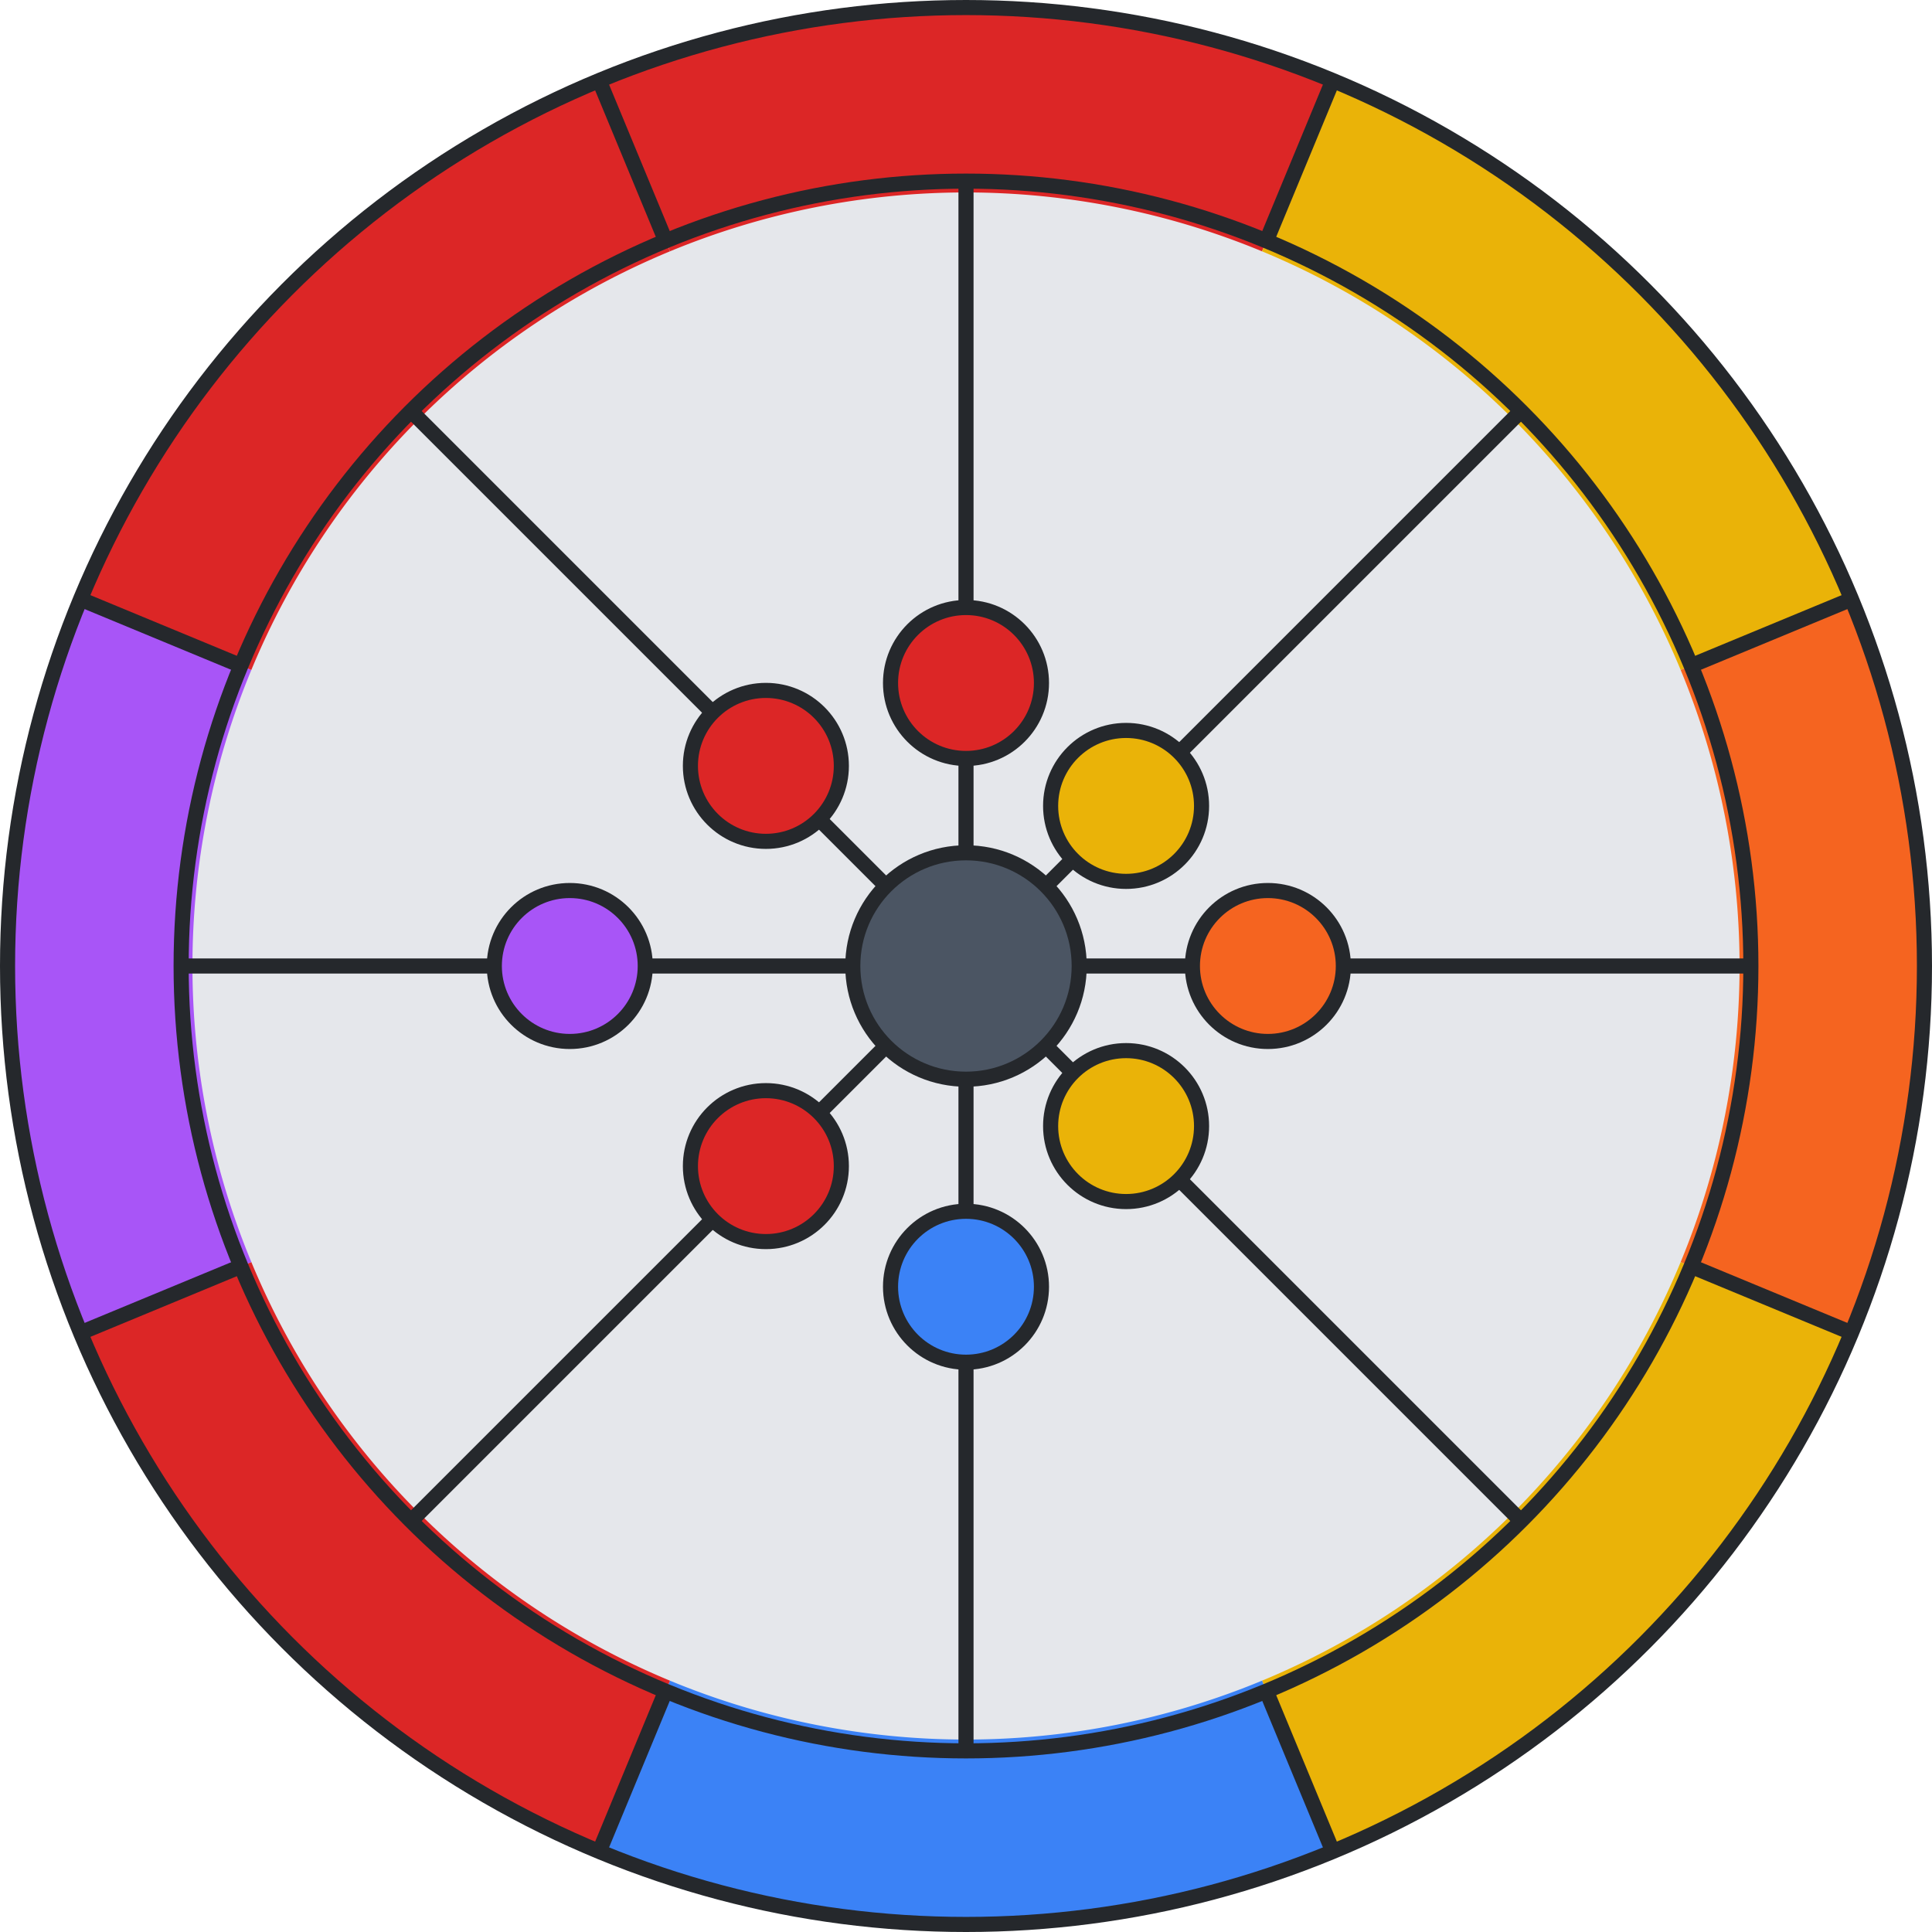 <svg viewBox="0 0 512 512" height="512" width="512" xmlns="http://www.w3.org/2000/svg" xmlns:xlink="http://www.w3.org/1999/xlink"><circle r="250" cx="256" cy="256" stroke-width="0" fill="#e5e7eb"></circle><path d="M 468.492 344.017 A 230 230 0 0 1 344.017 468.492" stroke-width="50" stroke="#EAB308" fill="none"></path><path d="M 344.017 468.492 A 230 230 0 0 1 167.983 468.492" stroke-width="50" stroke="#3B82F6" fill="none"></path><path d="M 167.983 468.492 A 230 230 0 0 1 43.508 344.017" stroke-width="50" stroke="#DC2626" fill="none"></path><path d="M 43.508 344.017 A 230 230 0 0 1 43.508 167.983" stroke-width="50" stroke="#A855F7" fill="none"></path><path d="M 43.508 167.983 A 230 230 0 0 1 167.983 43.508" stroke-width="50" stroke="#DC2626" fill="none"></path><path d="M 167.983 43.508 A 230 230 0 0 1 344.017 43.508" stroke-width="50" stroke="#DC2626" fill="none"></path><path d="M 344.017 43.508 A 230 230 0 0 1 468.492 167.983" stroke-width="50" stroke="#EAB308" fill="none"></path><path d="M 468.492 167.983 A 230 230 0 0 1 468.492 344.017" stroke-width="50" stroke="#F56420" fill="none"></path><line x1="490.665" y1="353.202" x2="448.167" y2="335.598" stroke-width="4" stroke="#25282c"></line><line x1="353.202" y1="490.665" x2="335.598" y2="448.167" stroke-width="4" stroke="#25282c"></line><line x1="158.798" y1="490.665" x2="176.402" y2="448.167" stroke-width="4" stroke="#25282c"></line><line x1="21.335" y1="353.202" x2="63.833" y2="335.598" stroke-width="4" stroke="#25282c"></line><line x1="21.335" y1="158.798" x2="63.833" y2="176.402" stroke-width="4" stroke="#25282c"></line><line x1="158.798" y1="21.335" x2="176.402" y2="63.833" stroke-width="4" stroke="#25282c"></line><line x1="353.202" y1="21.335" x2="335.598" y2="63.833" stroke-width="4" stroke="#25282c"></line><line x1="490.665" y1="158.798" x2="448.167" y2="176.402" stroke-width="4" stroke="#25282c"></line><circle r="254" cx="256" cy="256" stroke-width="4" stroke="#25282c" fill="none"></circle><circle r="208" cx="256" cy="256" stroke-width="4" stroke="#25282c" fill="none"></circle><line x1="256" y1="256" x2="403.078" y2="403.078" stroke-width="4" stroke="#25282c"></line><line x1="256" y1="256" x2="256" y2="464" stroke-width="4" stroke="#25282c"></line><line x1="256" y1="256" x2="108.922" y2="403.078" stroke-width="4" stroke="#25282c"></line><line x1="256" y1="256" x2="48" y2="256" stroke-width="4" stroke="#25282c"></line><line x1="256" y1="256" x2="108.922" y2="108.922" stroke-width="4" stroke="#25282c"></line><line x1="256" y1="256" x2="256" y2="48" stroke-width="4" stroke="#25282c"></line><line x1="256" y1="256" x2="403.078" y2="108.922" stroke-width="4" stroke="#25282c"></line><line x1="256" y1="256" x2="464" y2="256" stroke-width="4" stroke="#25282c"></line><circle cx="298.426" cy="298.426" r="20" fill="#EAB308" stroke-width="4" stroke="#25282c"></circle><circle cx="256" cy="341" r="20" fill="#3B82F6" stroke-width="4" stroke="#25282c"></circle><circle cx="202.967" cy="309.033" r="20" fill="#DC2626" stroke-width="4" stroke="#25282c"></circle><circle cx="151" cy="256" r="20" fill="#A855F7" stroke-width="4" stroke="#25282c"></circle><circle cx="202.967" cy="202.967" r="20" fill="#DC2626" stroke-width="4" stroke="#25282c"></circle><circle cx="256" cy="181" r="20" fill="#DC2626" stroke-width="4" stroke="#25282c"></circle><circle cx="298.426" cy="213.574" r="20" fill="#EAB308" stroke-width="4" stroke="#25282c"></circle><circle cx="336" cy="256" r="20" fill="#F56420" stroke-width="4" stroke="#25282c"></circle><circle r="30" cx="256" cy="256" stroke-width="4" stroke="#25282c" fill="#4b5563"></circle></svg>